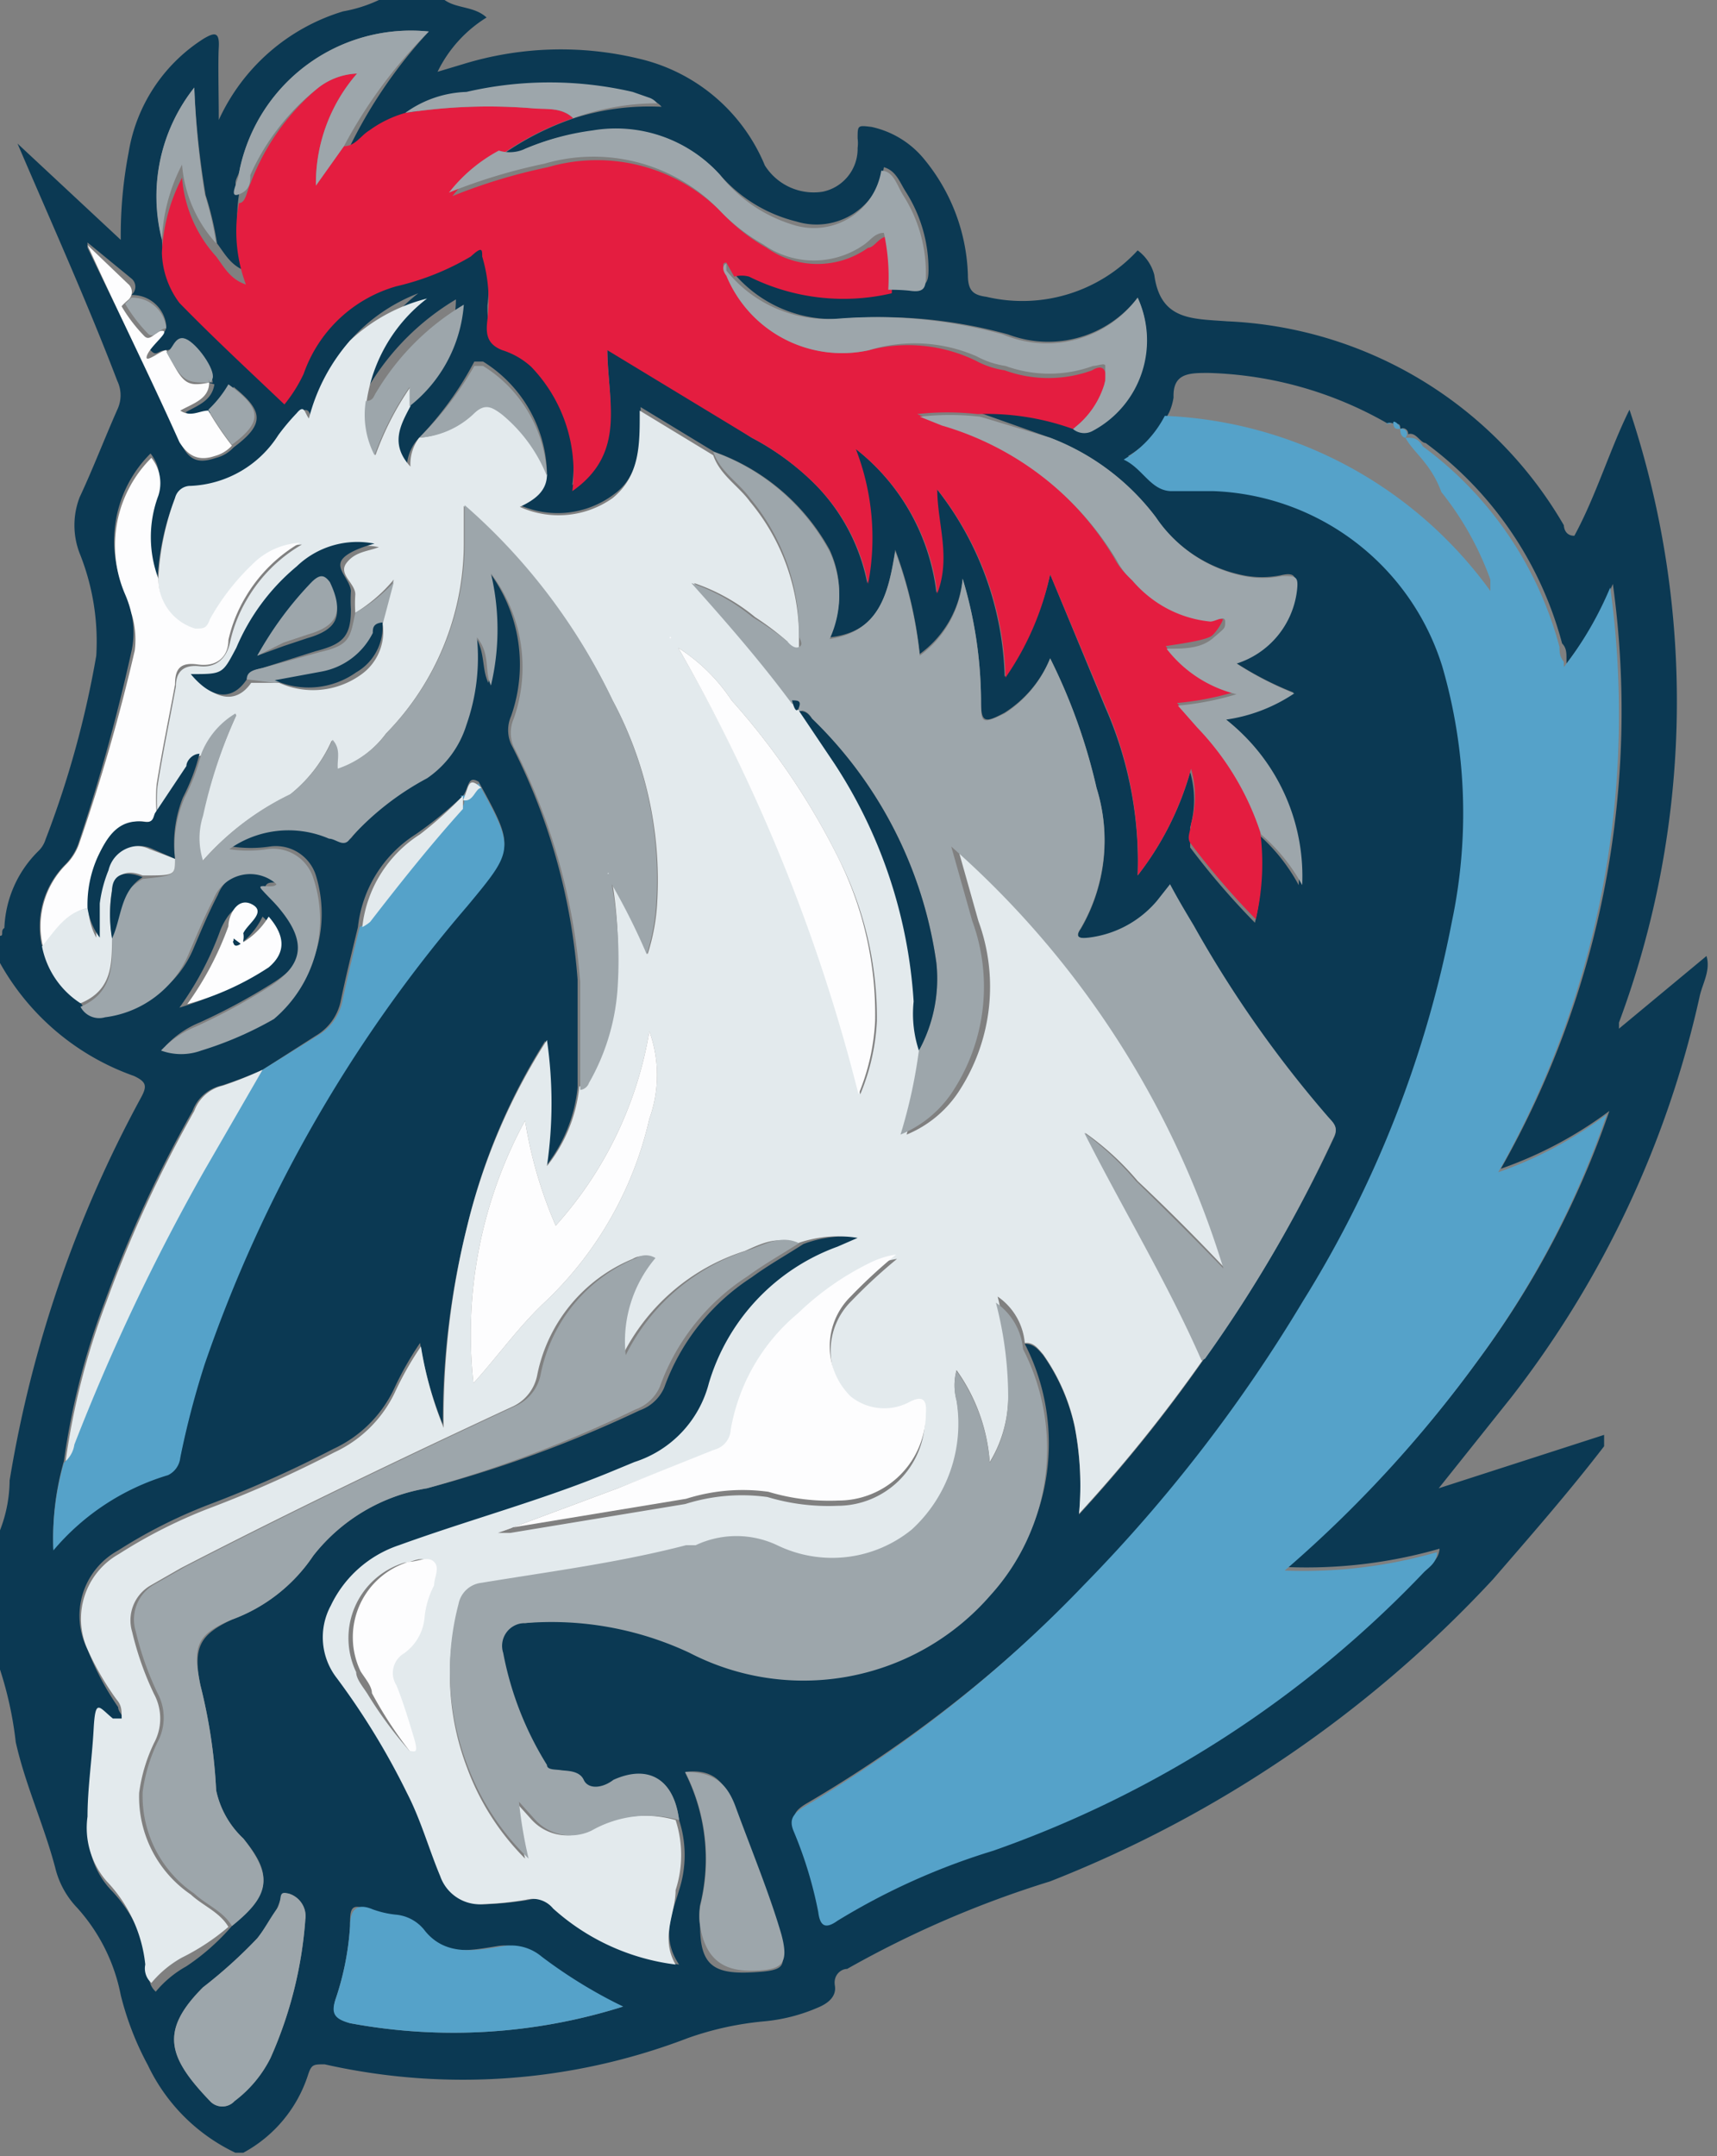 <svg xmlns="http://www.w3.org/2000/svg" viewBox="0 0 19.62 24.63"><rect x="0" y="0" width="19.62" height="24.63" fill="#808080" stroke="none"/><defs><style>.cls-1{fill:#0b3953;}.cls-2{fill:#e3eaed;}.cls-3{fill:#55a2c9;}.cls-4{fill:#e41d40;}.cls-5{fill:#9da6ab;}.cls-6{fill:#fdfdfe;}</style></defs><g id="Capa_2" data-name="Capa 2"><g id="MONEDAS"><g id="ecuq6c.tif"><path class="cls-1" d="M0,19.07V17.48a1.6,1.6,0,0,0,.11-.57,13.82,13.82,0,0,1,1.5-4.37c.07-.13.07-.18-.08-.25A2.83,2.83,0,0,1,0,11v-.31c.05,0,0-.06.05-.09a1.3,1.3,0,0,1,.39-.88.31.31,0,0,0,.08-.13,11.1,11.1,0,0,0,.58-2.1A2.7,2.7,0,0,0,.91,6.32a.89.89,0,0,1,0-.64c.15-.32.28-.66.43-1a.38.38,0,0,0,0-.33C1,3.46.59,2.55.2,1.64l0,0,1.18,1.1a5,5,0,0,1,.09-1A1.9,1.9,0,0,1,2.33.44c.12-.07.18-.08.17.1s0,.55,0,.83A2.29,2.29,0,0,1,3.92.13,1.62,1.62,0,0,0,4.33,0h.75c.14.1.34.07.48.2A1.5,1.5,0,0,0,5,.82l.3-.09a3.8,3.8,0,0,1,2-.06A2.06,2.06,0,0,1,8.74,1.89a.66.66,0,0,0,.66.3.5.5,0,0,0,.4-.5.45.45,0,0,0,0-.11c0-.15,0-.15.16-.13a1.07,1.07,0,0,1,.61.38,2.18,2.18,0,0,1,.49,1.31c0,.18.06.23.21.25A1.79,1.79,0,0,0,13,2.86a.51.51,0,0,1,.19.28c.07.52.43.5.83.53A4.68,4.68,0,0,1,17.87,6s0,.12.12.12c.25-.46.41-1,.63-1.44a10.51,10.51,0,0,1-.12,7s0,.05,0,.07l0,0,1-.83h0c.05.17-.05.32-.08.47a11.52,11.52,0,0,1-2.15,4.57L16.44,17v0l1.89-.61c0,.07,0,.1,0,.13-.4.52-.82,1-1.27,1.52A13.78,13.78,0,0,1,12,21.49a11.76,11.76,0,0,0-2.32,1c-.07,0-.16.07-.14.19s-.07.2-.19.25a2,2,0,0,1-.63.16,3.57,3.57,0,0,0-.86.19,7.18,7.18,0,0,1-4.15.3c-.13,0-.15,0-.19.12a1.55,1.55,0,0,1-.74.89H2.69a2.11,2.11,0,0,1-1-1,3.4,3.4,0,0,1-.31-.8,2.08,2.08,0,0,0-.5-1,1,1,0,0,1-.25-.46c-.13-.49-.34-.94-.45-1.43A4.2,4.2,0,0,0,0,19.07ZM16,4.9h0c0-.05,0-.06-.08-.06a.05.05,0,0,0-.06,0,4.34,4.34,0,0,0-2.05-.58c-.22,0-.41,0-.4.28a.64.64,0,0,1-.05.17,1.25,1.25,0,0,1-.47.5c.22.1.31.34.55.36l.48,0a2.85,2.85,0,0,1,2.61,2,6,6,0,0,1,.11,2.92,12.76,12.76,0,0,1-1.7,4.33,17.4,17.4,0,0,1-2.5,3.24A15,15,0,0,1,9.2,20.61c-.11.07-.16.13-.1.27a4.67,4.67,0,0,1,.28.92c0,.16.08.2.22.1a7.7,7.7,0,0,1,1.78-.8,12.52,12.52,0,0,0,4.92-3.18c.06-.06.14-.11.15-.23a5.51,5.51,0,0,1-1.74.21,14.09,14.09,0,0,0,2.2-2.39,10.42,10.42,0,0,0,1.48-2.82,4.61,4.61,0,0,1-1.24.66,10.6,10.6,0,0,0,1.28-6.68,4,4,0,0,1-.53.91l0-.06c0-.06,0-.12-.05-.17a4.17,4.17,0,0,0-1.56-2.29c-.06,0-.11-.13-.2-.1h0A.06.06,0,0,0,16,4.9ZM2.38,4.37l.05,0c0-.1-.17-.4-.31-.45S2,4,1.9,4s-.11.08-.18,0,.19-.15.18-.28a.39.39,0,0,0-.4-.35.12.12,0,0,0,0-.19L1,2.77s0,0,0,0,0,0,0,.06c.36.75.73,1.49,1.07,2.24.1.21.22.22.4.16a.41.41,0,0,0,.2-.12c.35-.26.35-.41,0-.69a1.28,1.28,0,0,1-.23.29c-.1,0-.2.09-.32,0,.14-.08.3-.13.33-.32ZM5.29,9.09h0a4.51,4.51,0,0,1-.54.44,1.44,1.44,0,0,0-.66,1.06c-.07.29-.14.57-.2.86a.6.6,0,0,1-.28.38L3,12.22a4.52,4.52,0,0,1-.47.18.46.46,0,0,0-.33.29,14.46,14.46,0,0,0-1,2.17,8.34,8.34,0,0,0-.47,1.83,3.17,3.17,0,0,0-.12,1,2.74,2.74,0,0,1,1.31-.86.25.25,0,0,0,.14-.2,9.9,9.9,0,0,1,.28-1.07,16,16,0,0,1,3-5.23c.54-.65.54-.65.13-1.4C5.34,8.85,5.36,9,5.29,9.09ZM2.75,10.78l-.06,0a.2.2,0,0,0,0-.08c0-.11.21-.28.1-.33s-.22.13-.27.25a3.61,3.61,0,0,1-.47.89A3.25,3.25,0,0,0,3,11.05c.24-.16.25-.35,0-.58A.87.87,0,0,1,2.75,10.78Zm-2.27,0a1,1,0,0,0,.44.67.24.24,0,0,0,.28.12,1.2,1.2,0,0,0,1-.71c.09-.21.18-.43.29-.64a.45.45,0,0,1,.72-.17c0,.06-.13,0-.17.06s.15.15.22.24c.29.36.26.62-.13.87a7,7,0,0,1-.85.46,1.1,1.1,0,0,0-.39.27.67.67,0,0,0,.46,0,4.07,4.07,0,0,0,.86-.43A1.49,1.49,0,0,0,3.61,10a.48.48,0,0,0-.53-.33,1.45,1.45,0,0,1-.43,0,1.17,1.17,0,0,1,1.14-.12c.08,0,.17.11.24,0a3.2,3.2,0,0,1,.82-.69,1.15,1.15,0,0,0,.45-.61,2.32,2.32,0,0,0,.12-1c.13.2.08.38.16.55a2.77,2.77,0,0,0,0-1.28,1.77,1.77,0,0,1,.26,1.66.4.4,0,0,0,0,.32,7,7,0,0,1,.76,2.69c0,.41,0,.82,0,1.23a1.73,1.73,0,0,1-.37.91,5,5,0,0,0,0-1.44A7,7,0,0,0,5.34,14a9.11,9.11,0,0,0-.28,2.27,4.21,4.21,0,0,1-.26-.93,3.67,3.67,0,0,0-.3.53,1.43,1.43,0,0,1-.69.68,13.19,13.19,0,0,1-1.38.62,5.74,5.74,0,0,0-1.08.54A.85.85,0,0,0,1,18.84a3.21,3.21,0,0,0,.35.66c0,.07.1.12.06.22l-.1,0c-.16-.13-.21-.07-.22.12s0,.64-.07,1a.93.93,0,0,0,.25.75,1.61,1.61,0,0,1,.44.95.22.22,0,0,0,.07.21,1.23,1.23,0,0,1,.35-.29A2.56,2.56,0,0,0,2.65,22c.44-.37.47-.59.13-1a1.05,1.05,0,0,1-.31-.55,6.1,6.1,0,0,0-.18-1.2c-.09-.44,0-.58.36-.75a1.91,1.91,0,0,0,.93-.73A2.08,2.08,0,0,1,4.88,17a14.15,14.15,0,0,0,2.43-.89.48.48,0,0,0,.28-.26,2.51,2.51,0,0,1,1-1.26c.19-.14.39-.25.59-.38a1.39,1.39,0,0,1,.71-.07l-.23.1A2.38,2.38,0,0,0,8.15,15.8a1.28,1.28,0,0,1-.85.9L7,16.82c-.78.32-1.6.54-2.4.83a1.33,1.33,0,0,0-.78.69.76.76,0,0,0,.07.83,8.34,8.34,0,0,1,.8,1.31c.16.31.25.64.38.95a.48.48,0,0,0,.5.32,3.71,3.71,0,0,0,.48-.05.3.3,0,0,1,.31.1,2.56,2.56,0,0,0,1.4.64c-.21-.31-.08-.58,0-.85a1.29,1.29,0,0,0,0-.8c-.06-.47-.35-.64-.76-.43-.13.07-.24.17-.34,0s-.17-.09-.26-.11-.12,0-.16-.06a3.72,3.72,0,0,1-.5-1.28A.26.26,0,0,1,6,18.54a3.71,3.71,0,0,1,1.9.28,2.83,2.83,0,0,0,3.44-.66,2.49,2.49,0,0,0,.37-2.81c.1,0,.15.06.21.13a2.24,2.24,0,0,1,.36.82,3.54,3.54,0,0,1,.05,1,17.16,17.16,0,0,0,1.41-1.75l0,0A15.58,15.58,0,0,0,15.24,13c.06-.12,0-.17-.07-.24a13.15,13.15,0,0,1-1.53-2.18c-.09-.15-.18-.3-.27-.47l-.15.19a1.21,1.21,0,0,1-.78.42c-.08,0-.17,0-.09-.11A2,2,0,0,0,12.53,9,6.57,6.57,0,0,0,12,7.52a1.34,1.34,0,0,1-.52.62c-.24.13-.27.11-.27-.15A4.9,4.9,0,0,0,11,6.61a1.2,1.2,0,0,1-.49.86,4.88,4.88,0,0,0-.28-1.19c-.08.51-.18.94-.75,1a1.19,1.19,0,0,0,0-1A2.43,2.43,0,0,0,8.16,5.16l-.84-.51c0,.41,0,.78-.31,1a1.07,1.07,0,0,1-1.07.12c.17-.08.3-.18.31-.37a1.54,1.54,0,0,0-.73-1.27s-.08,0-.1,0A3.81,3.81,0,0,1,4.79,5a.5.5,0,0,0-.14.31c-.21-.26-.08-.48,0-.69a1.63,1.63,0,0,0,.56-1.2,2.88,2.88,0,0,0-1,1s0,.12-.12.1a1.81,1.81,0,0,1,.69-1.17A2,2,0,0,0,4,3.89a2.15,2.15,0,0,0-.45.89s0-.17-.14-.06A2.52,2.52,0,0,0,3.17,5a1.25,1.25,0,0,1-1,.58A.18.18,0,0,0,2,5.69a3,3,0,0,0-.2.92,1.35,1.35,0,0,1,0-1,.46.46,0,0,0-.08-.43,1.41,1.41,0,0,0-.3,1.56A1.29,1.29,0,0,1,1.5,7a1,1,0,0,1,0,.45A21.61,21.61,0,0,1,.89,9.65a.64.64,0,0,1-.14.22A1,1,0,0,0,.48,10.81ZM13,10a3.46,3.46,0,0,0,.6-1.18,1.14,1.14,0,0,1,0,.63c0,.08,0,.16,0,.23a8.61,8.61,0,0,0,.74.86,2.78,2.78,0,0,0,.05-1,2.1,2.1,0,0,1,.45.57A2.27,2.27,0,0,0,14,8.21a1.87,1.87,0,0,0,.78-.3,3.74,3.74,0,0,1-.66-.34,1,1,0,0,0,.69-.83c0-.14,0-.21-.17-.17a1.08,1.08,0,0,1-.44,0,1.59,1.59,0,0,1-1-.67A2.73,2.73,0,0,0,12,5l-.79-.28a2.9,2.9,0,0,1,1.09.17.2.2,0,0,0,.22,0A1.17,1.17,0,0,0,13,3.4a1.29,1.29,0,0,1-1.48.42,5.46,5.46,0,0,0-1.89-.18,1.48,1.48,0,0,1-1.27-.55.32.32,0,0,1,.17,0,2.42,2.42,0,0,0,1.63.19,2.26,2.26,0,0,1,.26,0c.16,0,.19-.05.19-.2a1.65,1.65,0,0,0-.26-.89c-.07-.11-.11-.24-.25-.28a.78.78,0,0,1-1,.62A1.69,1.69,0,0,1,8.23,2a1.6,1.6,0,0,0-1.47-.5A2.93,2.93,0,0,0,6,1.7a.42.42,0,0,1-.25.06,3.25,3.25,0,0,1,.81-.41,2.82,2.82,0,0,1,1-.13.21.21,0,0,0-.08-.06l-.2-.07a4.21,4.21,0,0,0-1.9,0,1.26,1.26,0,0,0-.7.24,1.3,1.3,0,0,0-.41.2c-.1.06-.16.17-.29.18A5.49,5.49,0,0,1,4.9.36,2,2,0,0,0,2.74,1.93c0,.08-.11.16,0,.24a1.74,1.74,0,0,0,.08.93c-.18-.06-.25-.2-.34-.32a3.65,3.65,0,0,0-.13-.55A9.88,9.88,0,0,1,2.22,1a2,2,0,0,0-.37,1.73,1,1,0,0,0,.2.57c.38.39.79.77,1.2,1.16a1.69,1.69,0,0,0,.22-.35,1.58,1.58,0,0,1,1.06-1,3,3,0,0,0,.85-.34c.08-.07.11,0,.13,0a1.76,1.76,0,0,1,.06.72c0,.16,0,.28.17.35a.88.88,0,0,1,.33.28,1.73,1.73,0,0,1,.47,1.42c.63-.44.39-1,.4-1.61L8.59,5a3,3,0,0,1,.65.46,2.22,2.22,0,0,1,.67,1.2,2.81,2.81,0,0,0-.14-1.54,2.46,2.46,0,0,1,.93,1.65c.16-.42,0-.8,0-1.19a3.62,3.62,0,0,1,.78,2.15A3.26,3.26,0,0,0,12,6.56l.63,1.52A4.38,4.38,0,0,1,13,10l0,0,0,0ZM7.12,22.92a5.58,5.58,0,0,1-1-.57.54.54,0,0,0-.44-.12c-.31.05-.65.12-.89-.17a.47.47,0,0,0-.34-.19,1.1,1.1,0,0,1-.26-.06C4,21.73,4,21.82,4,22a3.22,3.22,0,0,1-.16.82c-.06.17,0,.24.16.29A6.44,6.44,0,0,0,7.12,22.92Zm-3.63-1h0a.27.27,0,0,0-.19-.29c-.1,0-.1.11-.14.18s-.14.23-.22.33a5.5,5.5,0,0,1-.62.56c-.5.5-.4.8.08,1.3a.19.19,0,0,0,.28,0,1.4,1.4,0,0,0,.41-.49A4.71,4.71,0,0,0,3.49,21.91Zm4.34-1.67A2.19,2.19,0,0,1,8,21.76.81.81,0,0,0,8,22c0,.44.15.55.58.53s.4-.07.31-.41c-.13-.5-.34-1-.52-1.45C8.31,20.37,8.16,20.2,7.83,20.24Z"/><path class="cls-2" d="M1.81,6.61A3,3,0,0,1,2,5.69a.18.18,0,0,1,.18-.14,1.25,1.25,0,0,0,1-.58,2.52,2.52,0,0,1,.21-.25c.09-.11.09,0,.14.06A2.15,2.15,0,0,1,4,3.89a2,2,0,0,1,.88-.48,1.81,1.81,0,0,0-.69,1.17,1,1,0,0,0,.1.62,3.39,3.39,0,0,1,.4-.78l0,.22c-.11.21-.24.43,0,.69A.5.5,0,0,1,4.79,5a1,1,0,0,0,.62-.29c.13-.13.21-.08.32,0a1.75,1.75,0,0,1,.52.71c0,.19-.14.29-.31.37A1.07,1.07,0,0,0,7,5.69c.32-.26.31-.63.31-1l.84.51c.08.23.29.35.42.53a2.41,2.41,0,0,1,.56,1.56s0,.11,0,.14S9,7.36,9,7.33a3.27,3.27,0,0,0-.37-.28,2.21,2.21,0,0,0-.7-.39c.43.48.81.92,1.15,1.38,0,0,0,.07.08.08h0l.41.65a5.6,5.6,0,0,1,.9,2.71,1.34,1.34,0,0,0,.06.56,5.84,5.84,0,0,1-.17.92,1.31,1.31,0,0,0,.62-.53,2.18,2.18,0,0,0,.2-1.91l-.24-.85A10.5,10.5,0,0,1,14,14.49c-.33-.35-.67-.69-1-1a3.14,3.14,0,0,0-.6-.55h0v0c.44.87.95,1.71,1.34,2.6a17.16,17.16,0,0,1-1.41,1.75,3.54,3.54,0,0,0-.05-1,2.24,2.24,0,0,0-.36-.82c-.06-.07-.11-.14-.21-.13a.72.72,0,0,0-.31-.53h0l0,0A4.27,4.27,0,0,1,11.52,16a1.45,1.45,0,0,1-.21.7,2.06,2.06,0,0,0-.38-1.05.65.65,0,0,0,0,.34,1.64,1.64,0,0,1-.51,1.52,1.44,1.44,0,0,1-1.54.18,1.09,1.09,0,0,0-.93,0l-.11,0c-.77.2-1.55.3-2.34.43a.3.3,0,0,0-.26.24,3,3,0,0,0,.1,1.84A2.87,2.87,0,0,0,6,21.23a5.19,5.19,0,0,1-.11-.65l.18.2a.55.55,0,0,0,.65.13,1.3,1.3,0,0,1,1-.12,1.29,1.29,0,0,1,0,.8c0,.27-.18.54,0,.85a2.56,2.56,0,0,1-1.4-.64.3.3,0,0,0-.31-.1,3.71,3.71,0,0,1-.48.05.48.48,0,0,1-.5-.32c-.13-.31-.22-.64-.38-.95a8.34,8.34,0,0,0-.8-1.31.76.76,0,0,1-.07-.83,1.33,1.33,0,0,1,.78-.69c.8-.29,1.62-.51,2.4-.83l.29-.12a1.28,1.28,0,0,0,.85-.9,2.38,2.38,0,0,1,1.47-1.56l.23-.1a1.39,1.39,0,0,0-.71.07c-.21-.1-.4,0-.58.08a2.36,2.36,0,0,0-1.4,1.2,1.47,1.47,0,0,1,.34-1.11.21.21,0,0,0-.22,0,1.82,1.82,0,0,0-1.09,1.32.5.5,0,0,1-.29.37c-1.27.59-2.54,1.2-3.78,1.84l-.35.2a.46.46,0,0,0-.21.53,3.52,3.52,0,0,0,.25.71.59.59,0,0,1,0,.56,1.88,1.88,0,0,0-.17.57,1.35,1.35,0,0,0,.59,1.16c.14.13.33.2.43.37a2.56,2.56,0,0,1-.53.35,1.23,1.23,0,0,0-.35.29.22.22,0,0,1-.07-.21,1.61,1.61,0,0,0-.44-.95A.93.93,0,0,1,1,20.75c0-.32.05-.64.07-1s.06-.25.22-.12l.1,0c0-.1,0-.15-.06-.22A3.21,3.21,0,0,1,1,18.84a.85.85,0,0,1,.36-1.09,5.74,5.74,0,0,1,1.08-.54,13.19,13.19,0,0,0,1.38-.62,1.43,1.43,0,0,0,.69-.68,3.67,3.67,0,0,1,.3-.53,4.21,4.21,0,0,0,.26.93A9.11,9.11,0,0,1,5.34,14a7,7,0,0,1,.91-2.12,5,5,0,0,1,0,1.44,1.73,1.73,0,0,0,.37-.91.12.12,0,0,0,.1-.08,2.51,2.51,0,0,0,.33-1.13A4.86,4.86,0,0,0,7,10.1a7.46,7.46,0,0,1,.4.8,2.32,2.32,0,0,0,.11-.6A4.34,4.34,0,0,0,7,8,6.86,6.86,0,0,0,5.3,5.78h0c0,.14,0,.28,0,.41a3.11,3.11,0,0,1-.89,2.19,1.16,1.16,0,0,1-.56.41h0c0-.11,0-.22-.06-.33a1.65,1.65,0,0,1-.48.62,3.13,3.13,0,0,0-1,.76.83.83,0,0,1,0-.51A5.74,5.74,0,0,1,2.7,8.17v0h0a.93.93,0,0,0-.39.46c-.08,0-.11.08-.15.14l-.36.54a1.82,1.82,0,0,1,0-.33c.06-.38.14-.76.21-1.14,0-.17.09-.25.27-.23s.31-.08.35-.28a1.66,1.66,0,0,1,.19-.48,1.73,1.73,0,0,1,.63-.63.83.83,0,0,0-.55.25,2.64,2.64,0,0,0-.48.62c0,.07-.07.13-.17.11A.59.59,0,0,1,1.81,6.61Zm2.56.5.13-.49A1.78,1.78,0,0,1,4.06,7a1.55,1.55,0,0,1,0-.21c0-.13-.2-.23-.1-.36s.24-.13.37-.18,0,0,0,0a1,1,0,0,0-.89.26,2.44,2.44,0,0,0-.69.93c-.16.33-.15.33-.52.3l0,0c.25.27.48.29.64.06h.32a.94.94,0,0,0,.93-.09A.6.6,0,0,0,4.37,7.11Zm1.32,10.4h.14l2-.33a2.14,2.14,0,0,1,.94-.08,2.41,2.41,0,0,0,.8.1,1,1,0,0,0,1-1c0-.14,0-.21-.18-.13A.61.61,0,0,1,9.73,16a.8.8,0,0,1,0-1.14,6,6,0,0,1,.52-.48,1,1,0,0,0-.31.1,3.21,3.21,0,0,0-.81.57,2.22,2.22,0,0,0-.77,1.29.25.25,0,0,1-.19.23L7.06,17ZM6,12.8a5.11,5.11,0,0,0-.59,3c.28-.31.52-.65.82-.93a4.15,4.15,0,0,0,1.19-2.09,1.47,1.47,0,0,0,0-1A4.4,4.4,0,0,1,6.35,14,4.92,4.92,0,0,1,6,12.8ZM7.75,7.4a20,20,0,0,1,2.08,5.1,2.47,2.47,0,0,0,.19-.84,4,4,0,0,0-.43-1.84A8.09,8.09,0,0,0,8.36,8,2.05,2.05,0,0,0,7.75,7.4ZM4.68,20c.05-.05,0-.09,0-.14s-.12-.4-.2-.6a.26.26,0,0,1,.08-.36.56.56,0,0,0,.24-.4,1,1,0,0,1,.11-.38c0-.09.11-.18,0-.27s-.19,0-.29,0a.9.9,0,0,0-.55,1.25c0,.08.08.17.13.25A4.66,4.66,0,0,0,4.68,20Zm3-12.75v0h0Z"/><path class="cls-3" d="M16.06,5c.09,0,.14,0,.2.1a4.17,4.17,0,0,1,1.56,2.29c0,.05,0,.11.05.17l0,.06a4,4,0,0,0,.53-.91,10.6,10.6,0,0,1-1.28,6.68,4.61,4.61,0,0,0,1.24-.66,10.42,10.42,0,0,1-1.48,2.82,14.09,14.09,0,0,1-2.2,2.39,5.51,5.51,0,0,0,1.74-.21c0,.12-.09.17-.15.23a12.52,12.52,0,0,1-4.92,3.18,7.7,7.7,0,0,0-1.78.8c-.14.1-.2.06-.22-.1a4.67,4.67,0,0,0-.28-.92c-.06-.14,0-.2.1-.27a15,15,0,0,0,3.22-2.55,17.4,17.4,0,0,0,2.5-3.24,12.76,12.76,0,0,0,1.7-4.33,6,6,0,0,0-.11-2.92,2.85,2.85,0,0,0-2.61-2l-.48,0c-.24,0-.33-.26-.55-.36a1.25,1.25,0,0,0,.47-.5,4.84,4.84,0,0,1,3.72,2s0,0,0,0l0-.13a3.49,3.49,0,0,0-.56-1C16.35,5.29,16.15,5.17,16.06,5Z"/><path class="cls-4" d="M12.26,4.9a2.9,2.9,0,0,0-1.09-.17,3.07,3.07,0,0,0-.69,0l.25.1a3.45,3.45,0,0,1,2,1.54.8.8,0,0,0,.18.23,1.33,1.33,0,0,0,.89.47c.06,0,.15,0,.17,0s-.06.14-.12.19-.33.09-.53.12a1.44,1.44,0,0,0,.8.52,3.3,3.3,0,0,1-.67.13l.22.25a3.16,3.16,0,0,1,.73,1.22,2.78,2.78,0,0,1-.05,1,8.61,8.61,0,0,1-.74-.86c-.06-.07,0-.15,0-.23a1.14,1.14,0,0,0,0-.63A3.46,3.46,0,0,1,13,10h0a4.38,4.38,0,0,0-.35-1.89L12,6.56a3.26,3.26,0,0,1-.51,1.18,3.62,3.62,0,0,0-.78-2.15c0,.39.16.77,0,1.19a2.46,2.46,0,0,0-.93-1.65,2.81,2.81,0,0,1,.14,1.54,2.22,2.22,0,0,0-.67-1.2A3,3,0,0,0,8.59,5L6.94,4c0,.57.23,1.17-.4,1.61a1.73,1.73,0,0,0-.47-1.42A.88.88,0,0,0,5.74,4c-.18-.07-.19-.19-.17-.35a1.76,1.76,0,0,0-.06-.72c0-.08,0-.12-.13,0a3,3,0,0,1-.85.34,1.58,1.58,0,0,0-1.06,1,1.69,1.69,0,0,1-.22.35c-.41-.39-.82-.77-1.2-1.16a1,1,0,0,1-.2-.57,2.05,2.05,0,0,1,.23-.86,1.52,1.52,0,0,0,.39.9c.09.12.16.26.34.32a1.74,1.74,0,0,1-.08-.93c.08,0,.09-.14.13-.22A2.64,2.64,0,0,1,3.64,1,.77.77,0,0,1,4.08.84a1.91,1.91,0,0,0-.47,1.28l.32-.45c.13,0,.19-.12.29-.18a1.3,1.3,0,0,1,.41-.2,6.18,6.18,0,0,1,1.49-.05c.15,0,.31,0,.43.11a3.25,3.25,0,0,0-.81.41,1.8,1.8,0,0,0-.57.48,6.37,6.37,0,0,1,1.09-.33,2,2,0,0,1,2,.53,2.11,2.11,0,0,0,.5.39,1,1,0,0,0,1.16,0c.07,0,.12-.12.22-.13a2.38,2.38,0,0,1,.05.65,2.42,2.42,0,0,1-1.63-.19.32.32,0,0,0-.17,0L8.3,3c-.08,0,0,.1,0,.14A1.43,1.43,0,0,0,9.93,4a1.77,1.77,0,0,1,1.22.12,1,1,0,0,0,.33.11,1.46,1.46,0,0,0,1,0s.1-.07.14,0,0,.11,0,.17A1,1,0,0,1,12.26,4.9Z"/><path class="cls-5" d="M13.73,15.54c-.39-.89-.9-1.73-1.34-2.6l0,0a3.41,3.41,0,0,1,.59.55c.34.33.68.67,1,1a10.5,10.5,0,0,0-3.11-4.82l.24.85a2.18,2.18,0,0,1-.2,1.91,1.31,1.31,0,0,1-.62.53A5.84,5.84,0,0,0,10.5,12a1.71,1.71,0,0,0,.2-1A4.81,4.81,0,0,0,9.28,8.21s-.06-.12-.15-.09h0c0-.07,0-.08-.08-.08-.34-.46-.72-.9-1.15-1.38a2.21,2.21,0,0,1,.7.39A3.27,3.27,0,0,1,9,7.33s.07.09.13.06,0-.09,0-.14a2.41,2.41,0,0,0-.56-1.56c-.13-.18-.34-.3-.42-.53A2.43,2.43,0,0,1,9.48,6.3a1.19,1.19,0,0,1,0,1c.57-.09.67-.52.75-1a4.88,4.88,0,0,1,.28,1.19A1.2,1.2,0,0,0,11,6.61,4.9,4.9,0,0,1,11.21,8c0,.26,0,.28.27.15A1.34,1.34,0,0,0,12,7.52,6.57,6.57,0,0,1,12.53,9a2,2,0,0,1-.18,1.6c-.08.12,0,.12.09.11a1.21,1.21,0,0,0,.78-.42l.15-.19c.09.17.18.32.27.47a13.15,13.15,0,0,0,1.53,2.18c.06.07.13.12.07.24a15.58,15.58,0,0,1-1.47,2.53Z"/><path class="cls-5" d="M7.76,20.79a1.3,1.3,0,0,0-1,.12.55.55,0,0,1-.65-.13l-.18-.2a5.19,5.19,0,0,0,.11.65,2.87,2.87,0,0,1-.7-1.07,3,3,0,0,1-.1-1.84.3.3,0,0,1,.26-.24c.79-.13,1.57-.23,2.34-.43l.11,0a1.09,1.09,0,0,1,.93,0,1.44,1.44,0,0,0,1.54-.18A1.64,1.64,0,0,0,10.93,16a.65.65,0,0,1,0-.34,2.06,2.06,0,0,1,.38,1.05,1.45,1.45,0,0,0,.21-.7,4.27,4.27,0,0,0-.14-1.13v0a.72.72,0,0,1,.31.53,2.49,2.49,0,0,1-.37,2.81,2.83,2.83,0,0,1-3.44.66A3.71,3.71,0,0,0,6,18.54a.26.26,0,0,0-.25.34,3.72,3.72,0,0,0,.5,1.28c0,.06.1.05.16.06s.21,0,.26.11.21.1.34,0C7.41,20.15,7.7,20.32,7.76,20.79Z"/><path class="cls-5" d="M2.7,8.17a5.74,5.74,0,0,0-.38,1.15.83.83,0,0,0,0,.51,3.13,3.13,0,0,1,1-.76,1.65,1.65,0,0,0,.48-.62c.1.11.05.22.06.33h0a0,0,0,0,0,0,0,1.16,1.16,0,0,0,.56-.41,3.11,3.11,0,0,0,.89-2.19c0-.13,0-.27,0-.41h0A6.86,6.86,0,0,1,7,8,4.34,4.34,0,0,1,7.5,10.3a2.32,2.32,0,0,1-.11.6,7.46,7.46,0,0,0-.4-.8,4.86,4.86,0,0,1,.07,1.14,2.51,2.51,0,0,1-.33,1.13.12.12,0,0,1-.1.08c0-.41,0-.82,0-1.23a7,7,0,0,0-.76-2.69.4.4,0,0,1,0-.32,1.77,1.77,0,0,0-.26-1.66,2.77,2.77,0,0,1,0,1.28c-.08-.17,0-.35-.16-.55a2.32,2.32,0,0,1-.12,1,1.15,1.15,0,0,1-.45.61A3.2,3.2,0,0,0,4,9.58c-.07.11-.16,0-.24,0a1.17,1.17,0,0,0-1.14.12,1.45,1.45,0,0,0,.43,0,.48.48,0,0,1,.53.33,1.49,1.49,0,0,1-.45,1.61A4.07,4.07,0,0,1,2.3,12a.67.67,0,0,1-.46,0,1.1,1.1,0,0,1,.39-.27,7,7,0,0,0,.85-.46c.39-.25.42-.51.13-.87-.07-.09-.15-.16-.22-.24s.13,0,.17-.06a.45.45,0,0,0-.72.17c-.11.21-.2.43-.29.64a1.2,1.2,0,0,1-.95.71.24.24,0,0,1-.28-.12c.35-.15.37-.44.36-.76s.09-.54.35-.7C2,10,2,10,2,9.81a1.42,1.42,0,0,1,.11-.7,2.34,2.34,0,0,0,.19-.5.93.93,0,0,1,.39-.46ZM7,10H7Z"/><path class="cls-3" d="M3,12.22l.63-.39a.6.6,0,0,0,.28-.38c.06-.29.13-.57.2-.86a.47.47,0,0,0,.09-.06c.34-.44.69-.88,1.06-1.29,0,0,.1-.08,0-.15h0c.12,0,.14-.1.21-.14.41.75.41.75-.13,1.4a16,16,0,0,0-3,5.23,9.9,9.9,0,0,0-.28,1.07.25.25,0,0,1-.14.2,2.74,2.74,0,0,0-1.31.86,3.17,3.17,0,0,1,.12-1,.32.32,0,0,0,.1-.19,23.93,23.93,0,0,1,1.46-3.12Z"/><path class="cls-5" d="M2.65,22c-.1-.17-.29-.24-.43-.37a1.35,1.35,0,0,1-.59-1.16,1.88,1.88,0,0,1,.17-.57.59.59,0,0,0,0-.56,3.52,3.52,0,0,1-.25-.71.46.46,0,0,1,.21-.53l.35-.2c1.24-.64,2.51-1.25,3.78-1.84a.5.5,0,0,0,.29-.37,1.82,1.82,0,0,1,1.09-1.32.21.21,0,0,1,.22,0,1.47,1.47,0,0,0-.34,1.11,2.36,2.36,0,0,1,1.4-1.2c.18-.06.37-.18.58-.08-.2.13-.4.24-.59.38a2.51,2.51,0,0,0-1,1.26.48.48,0,0,1-.28.26A14.15,14.15,0,0,1,4.88,17a2.08,2.08,0,0,0-1.3.77,1.91,1.91,0,0,1-.93.73c-.41.17-.45.31-.36.75a6.1,6.1,0,0,1,.18,1.2,1.05,1.05,0,0,0,.31.55C3.12,21.43,3.09,21.65,2.65,22Z"/><path class="cls-5" d="M14.41,9.53a3.16,3.16,0,0,0-.73-1.22l-.22-.25a3.3,3.3,0,0,0,.67-.13,1.44,1.44,0,0,1-.8-.52c.2,0,.39,0,.53-.12S14,7.18,14,7.1s-.11,0-.17,0a1.33,1.33,0,0,1-.89-.47.8.8,0,0,1-.18-.23,3.45,3.45,0,0,0-2-1.54l-.25-.1a3.07,3.07,0,0,1,.69,0L12,5a2.73,2.73,0,0,1,1.21.91,1.59,1.59,0,0,0,1,.67,1.08,1.08,0,0,0,.44,0c.16,0,.19,0,.17.17a1,1,0,0,1-.69.83,3.74,3.74,0,0,0,.66.34,1.87,1.87,0,0,1-.78.3,2.27,2.27,0,0,1,.87,1.89A2.1,2.1,0,0,0,14.41,9.53Z"/><path class="cls-6" d="M1.81,6.61a.59.59,0,0,0,.42.57c.1,0,.13,0,.17-.11a2.64,2.64,0,0,1,.48-.62.83.83,0,0,1,.55-.25,1.73,1.73,0,0,0-.63.63,1.66,1.66,0,0,0-.19.48c0,.2-.14.31-.35.28S2,7.65,2,7.82c-.07.38-.15.76-.21,1.14a1.82,1.82,0,0,0,0,.33c0,.05,0,.11-.1.1-.31-.05-.44.16-.55.39a1.33,1.33,0,0,0-.12.59c-.26.05-.38.26-.53.44a1,1,0,0,1,.27-.94.64.64,0,0,0,.14-.22,21.61,21.61,0,0,0,.64-2.22A1,1,0,0,0,1.5,7a1.29,1.29,0,0,0-.07-.21,1.41,1.41,0,0,1,.3-1.56.46.46,0,0,1,.08.43A1.35,1.35,0,0,0,1.81,6.61Z"/><path class="cls-3" d="M7.12,22.92A6.44,6.44,0,0,1,4,23.11c-.19-.05-.22-.12-.16-.29A3.22,3.22,0,0,0,4,22c0-.18.07-.27.26-.19a1.1,1.1,0,0,0,.26.06.47.47,0,0,1,.34.19c.24.29.58.22.89.17a.54.54,0,0,1,.44.12A5.58,5.58,0,0,0,7.12,22.92Z"/><path class="cls-5" d="M10.15,3.31a2.38,2.38,0,0,0-.05-.65c-.1,0-.15.08-.22.13a1,1,0,0,1-1.16,0,2.11,2.11,0,0,1-.5-.39,2,2,0,0,0-2-.53,6.37,6.37,0,0,0-1.09.33,1.8,1.8,0,0,1,.57-.48A.42.42,0,0,0,6,1.7a2.93,2.93,0,0,1,.77-.21A1.6,1.6,0,0,1,8.23,2a1.69,1.69,0,0,0,.84.57.78.78,0,0,0,1-.62c.14,0,.18.17.25.28a1.65,1.65,0,0,1,.26.89c0,.15,0,.23-.19.2A2.26,2.26,0,0,0,10.15,3.31Z"/><path class="cls-5" d="M12.26,4.9a1,1,0,0,0,.37-.55c0-.06,0-.13,0-.17s-.09,0-.14,0a1.46,1.46,0,0,1-1,0,1,1,0,0,1-.33-.11A1.77,1.77,0,0,0,9.93,4,1.43,1.43,0,0,1,8.3,3.15s-.08-.1,0-.14l0,.08a1.48,1.48,0,0,0,1.27.55,5.46,5.46,0,0,1,1.89.18A1.29,1.29,0,0,0,13,3.4a1.17,1.17,0,0,1-.51,1.52A.2.2,0,0,1,12.26,4.9Z"/><path class="cls-5" d="M3.49,21.91a4.71,4.71,0,0,1-.4,1.6,1.4,1.4,0,0,1-.41.49.19.19,0,0,1-.28,0c-.48-.5-.58-.8-.08-1.3a5.5,5.5,0,0,0,.62-.56c.08-.1.14-.22.22-.33s0-.22.14-.18a.27.27,0,0,1,.19.29Z"/><path class="cls-2" d="M3,12.22l-.67,1.16A23.93,23.93,0,0,0,.85,16.5a.32.32,0,0,1-.1.19,8.34,8.34,0,0,1,.47-1.83,14.46,14.46,0,0,1,1-2.17.46.46,0,0,1,.33-.29A4.52,4.52,0,0,0,3,12.22Z"/><path class="cls-5" d="M7.83,20.24c.33,0,.48.13.58.41.18.49.39,1,.52,1.45.09.34,0,.4-.31.41S8.07,22.42,8,22a.81.81,0,0,1,0-.22A2.19,2.19,0,0,0,7.83,20.24Z"/><path class="cls-5" d="M3.93,1.67l-.32.45A1.91,1.91,0,0,1,4.08.84.77.77,0,0,0,3.64,1,2.64,2.64,0,0,0,2.86,2c0,.08,0,.17-.13.22s0-.16,0-.24A2,2,0,0,1,4.9.36,5.49,5.49,0,0,0,3.93,1.67Z"/><path class="cls-2" d="M.48,10.81c.15-.18.27-.39.53-.44a.75.75,0,0,0,.09.34c0-.15,0-.27,0-.39a1.51,1.51,0,0,1,.1-.38.36.36,0,0,1,.51-.24L2,9.81C2,10,2,10,1.63,10c-.2-.08-.31,0-.35.16a1.63,1.63,0,0,0,0,.54c0,.32,0,.61-.36.76A1,1,0,0,1,.48,10.81Z"/><path class="cls-6" d="M2.39,4.37c0,.19-.19.24-.33.32.12.08.22,0,.32,0a3.51,3.51,0,0,0,.27.4.41.41,0,0,1-.2.12c-.18.06-.3,0-.4-.16C1.71,4.29,1.34,3.55,1,2.8l0,0,.46.44a.12.12,0,0,1,0,.19s-.07.06-.07.07a1.8,1.8,0,0,0,.26.34c.07.07.13-.07.21-.06s-.14.17-.18.28S1.84,4,1.9,4C2.09,4.39,2.13,4.42,2.39,4.37Z"/><path class="cls-5" d="M4.68,4.64l0-.22a3.39,3.39,0,0,0-.4.78,1,1,0,0,1-.1-.62c.09,0,.09-.06.12-.1a2.88,2.88,0,0,1,1-1A1.63,1.63,0,0,1,4.68,4.64Z"/><path class="cls-5" d="M6.55,1.35c-.12-.12-.28-.1-.43-.11a6.18,6.18,0,0,0-1.49.05,1.26,1.26,0,0,1,.7-.24,4.21,4.21,0,0,1,1.9,0l.2.07a.21.21,0,0,1,.08.06A2.82,2.82,0,0,0,6.55,1.35Z"/><path class="cls-6" d="M2.75,10.78a.87.87,0,0,0,.32-.31c.2.23.19.42,0,.58a3.25,3.25,0,0,1-.93.42,3.61,3.61,0,0,0,.47-.89c0-.12.1-.34.27-.25s-.05.22-.1.33a.2.2,0,0,1,0,.08s0,0,0,.06S2.73,10.82,2.75,10.78Z"/><path class="cls-5" d="M2.47,2.78a1.52,1.52,0,0,1-.39-.9,2.05,2.05,0,0,0-.23.86A2,2,0,0,1,2.22,1a9.88,9.88,0,0,0,.12,1.22A3.65,3.65,0,0,1,2.47,2.78Z"/><path class="cls-5" d="M6.25,5.44a1.75,1.75,0,0,0-.52-.71c-.11-.08-.19-.13-.32,0A1,1,0,0,1,4.79,5a3.81,3.81,0,0,0,.63-.82s0,0,.1,0A1.54,1.54,0,0,1,6.25,5.44Z"/><path class="cls-2" d="M5.29,9.09c0,.07,0,.11,0,.15-.37.41-.72.85-1.06,1.29a.47.47,0,0,1-.09.06,1.44,1.44,0,0,1,.66-1.06A4.51,4.51,0,0,0,5.29,9.09Z"/><path class="cls-5" d="M2.65,5.08a3.51,3.51,0,0,1-.27-.4,1.28,1.28,0,0,0,.23-.29C3,4.67,3,4.82,2.65,5.08Z"/><path class="cls-5" d="M2.39,4.37c-.26,0-.3,0-.49-.35.07,0,.09-.2.22-.15s.34.35.31.45-.05,0-.05,0Z"/><path class="cls-5" d="M1.9,3.75c-.08,0-.14.13-.21.06a1.8,1.8,0,0,1-.26-.34s.05-.05.07-.07A.39.39,0,0,1,1.9,3.75Z"/><path class="cls-2" d="M5.5,9c-.07,0-.09.17-.21.14C5.36,9,5.34,8.85,5.5,9Z"/><path class="cls-3" d="M16,4.9c-.05,0-.07,0-.08-.06S16,4.85,16,4.9Z"/><path class="cls-3" d="M16.06,5S16,5,16,4.9A.06.06,0,0,1,16.06,5Z"/><path class="cls-4" d="M13,10,13,10l0,0,0,0Z"/><path class="cls-3" d="M15.9,4.84s-.05,0-.06,0A.05.05,0,0,1,15.9,4.84Z"/><path class="cls-6" d="M1,2.8s0,0,0-.06,0,0,0,0Z"/><path class="cls-6" d="M2.38,4.37s0,0,.05,0Z"/><path class="cls-6" d="M18.55,11.71l0,0s0,0,0-.07Z"/><path class="cls-1" d="M19.59,10.88h0l0,0v0Z"/><path class="cls-6" d="M5.69,17.51,7.06,17l1.1-.44a.25.25,0,0,0,.19-.23A2.22,2.22,0,0,1,9.12,15a3.21,3.21,0,0,1,.81-.57,1,1,0,0,1,.31-.1,6,6,0,0,0-.52.48.8.8,0,0,0,0,1.14.61.61,0,0,0,.68.06c.16-.08.19,0,.18.13a1,1,0,0,1-1,1,2.41,2.41,0,0,1-.8-.1,2.14,2.14,0,0,0-.94.08l-2,.33Z"/><path class="cls-6" d="M6,12.8A4.92,4.92,0,0,0,6.35,14a4.4,4.4,0,0,0,1.07-2.22,1.47,1.47,0,0,1,0,1,4.15,4.15,0,0,1-1.19,2.09c-.3.28-.54.62-.82.93A5.11,5.11,0,0,1,6,12.8Z"/><path class="cls-6" d="M7.75,7.4a2.05,2.05,0,0,1,.61.6A8.09,8.09,0,0,1,9.59,9.82,4,4,0,0,1,10,11.66a2.47,2.47,0,0,1-.19.84A20,20,0,0,0,7.75,7.4Z"/><path class="cls-1" d="M9.13,8.12c.09,0,.12.05.15.09A4.81,4.81,0,0,1,10.7,11a1.71,1.71,0,0,1-.2,1,1.34,1.34,0,0,1-.06-.56,5.6,5.6,0,0,0-.9-2.71Z"/><path class="cls-1" d="M2.82,7.76C2.66,8,2.43,8,2.18,7.7l0,0c.37,0,.36,0,.52-.3a2.44,2.44,0,0,1,.69-.93,1,1,0,0,1,.89-.26s0,0,0,0-.29.07-.37.18.09.23.1.36a1.55,1.55,0,0,0,0,.21c0,.32-.1.4-.41.48L3,7.63C2.92,7.65,2.84,7.66,2.82,7.76Zm.12-.27.3-.11.27-.09c.35-.1.42-.26.26-.6-.06-.12-.11-.14-.21,0A4,4,0,0,0,2.94,7.49Z"/><path class="cls-6" d="M4.68,20a4.66,4.66,0,0,1-.43-.66c0-.08-.08-.17-.13-.25a.9.9,0,0,1,.55-1.25c.1,0,.22-.07.29,0s0,.18,0,.27a1,1,0,0,0-.11.38.56.56,0,0,1-.24.4.26.26,0,0,0-.08.36c.08.2.14.4.2.6S4.73,20,4.68,20Z"/><path class="cls-1" d="M2,9.81,1.75,9.7a.36.36,0,0,0-.51.24,1.51,1.51,0,0,0-.1.38c0,.12,0,.24,0,.39A.75.75,0,0,1,1,10.37a1.33,1.33,0,0,1,.12-.59c.11-.23.24-.44.55-.39.08,0,.08-.05.1-.1l.36-.54c0-.06.07-.14.15-.14a2.34,2.34,0,0,1-.19.5A1.42,1.42,0,0,0,2,9.81Z"/><path class="cls-5" d="M2.82,7.76c0-.1.1-.11.18-.13l.65-.18C4,7.37,4,7.29,4.06,7a1.78,1.78,0,0,0,.44-.35l-.13.49c-.07,0-.09.07-.11.12a.82.82,0,0,1-.58.44l-.54.1Z"/><path class="cls-1" d="M3.14,7.77l.54-.1a.82.82,0,0,0,.58-.44c0-.05,0-.11.11-.12a.6.6,0,0,1-.3.57A.94.94,0,0,1,3.14,7.77Z"/><path class="cls-1" d="M9.05,8c.06,0,.11,0,.08.08S9.07,8.08,9.05,8Z"/><polygon class="cls-6" points="7.66 7.27 7.67 7.29 7.65 7.29 7.66 7.27"/><path class="cls-5" d="M5.3,5.78h0Z"/><path class="cls-5" d="M2.68,8.15h0v0Z"/><path class="cls-5" d="M11.38,14.84l0,0h0Z"/><path class="cls-5" d="M12.39,12.94v0h0Z"/><path class="cls-1" d="M1.28,10.72a1.63,1.63,0,0,1,0-.54c0-.2.15-.24.35-.16C1.37,10.18,1.39,10.49,1.28,10.72Z"/><polygon class="cls-2" points="6.96 9.98 6.94 9.98 6.95 9.97 6.96 9.98"/><path class="cls-2" d="M3.89,8.79a0,0,0,0,1,0,0h0Z"/><path class="cls-1" d="M2.75,10.78s-.06.05-.08,0,0,0,0-.06Z"/><path class="cls-5" d="M2.94,7.49a4,4,0,0,1,.62-.84c.1-.1.15-.08.21,0,.16.34.09.5-.26.6l-.27.09Z"/></g></g></g></svg>